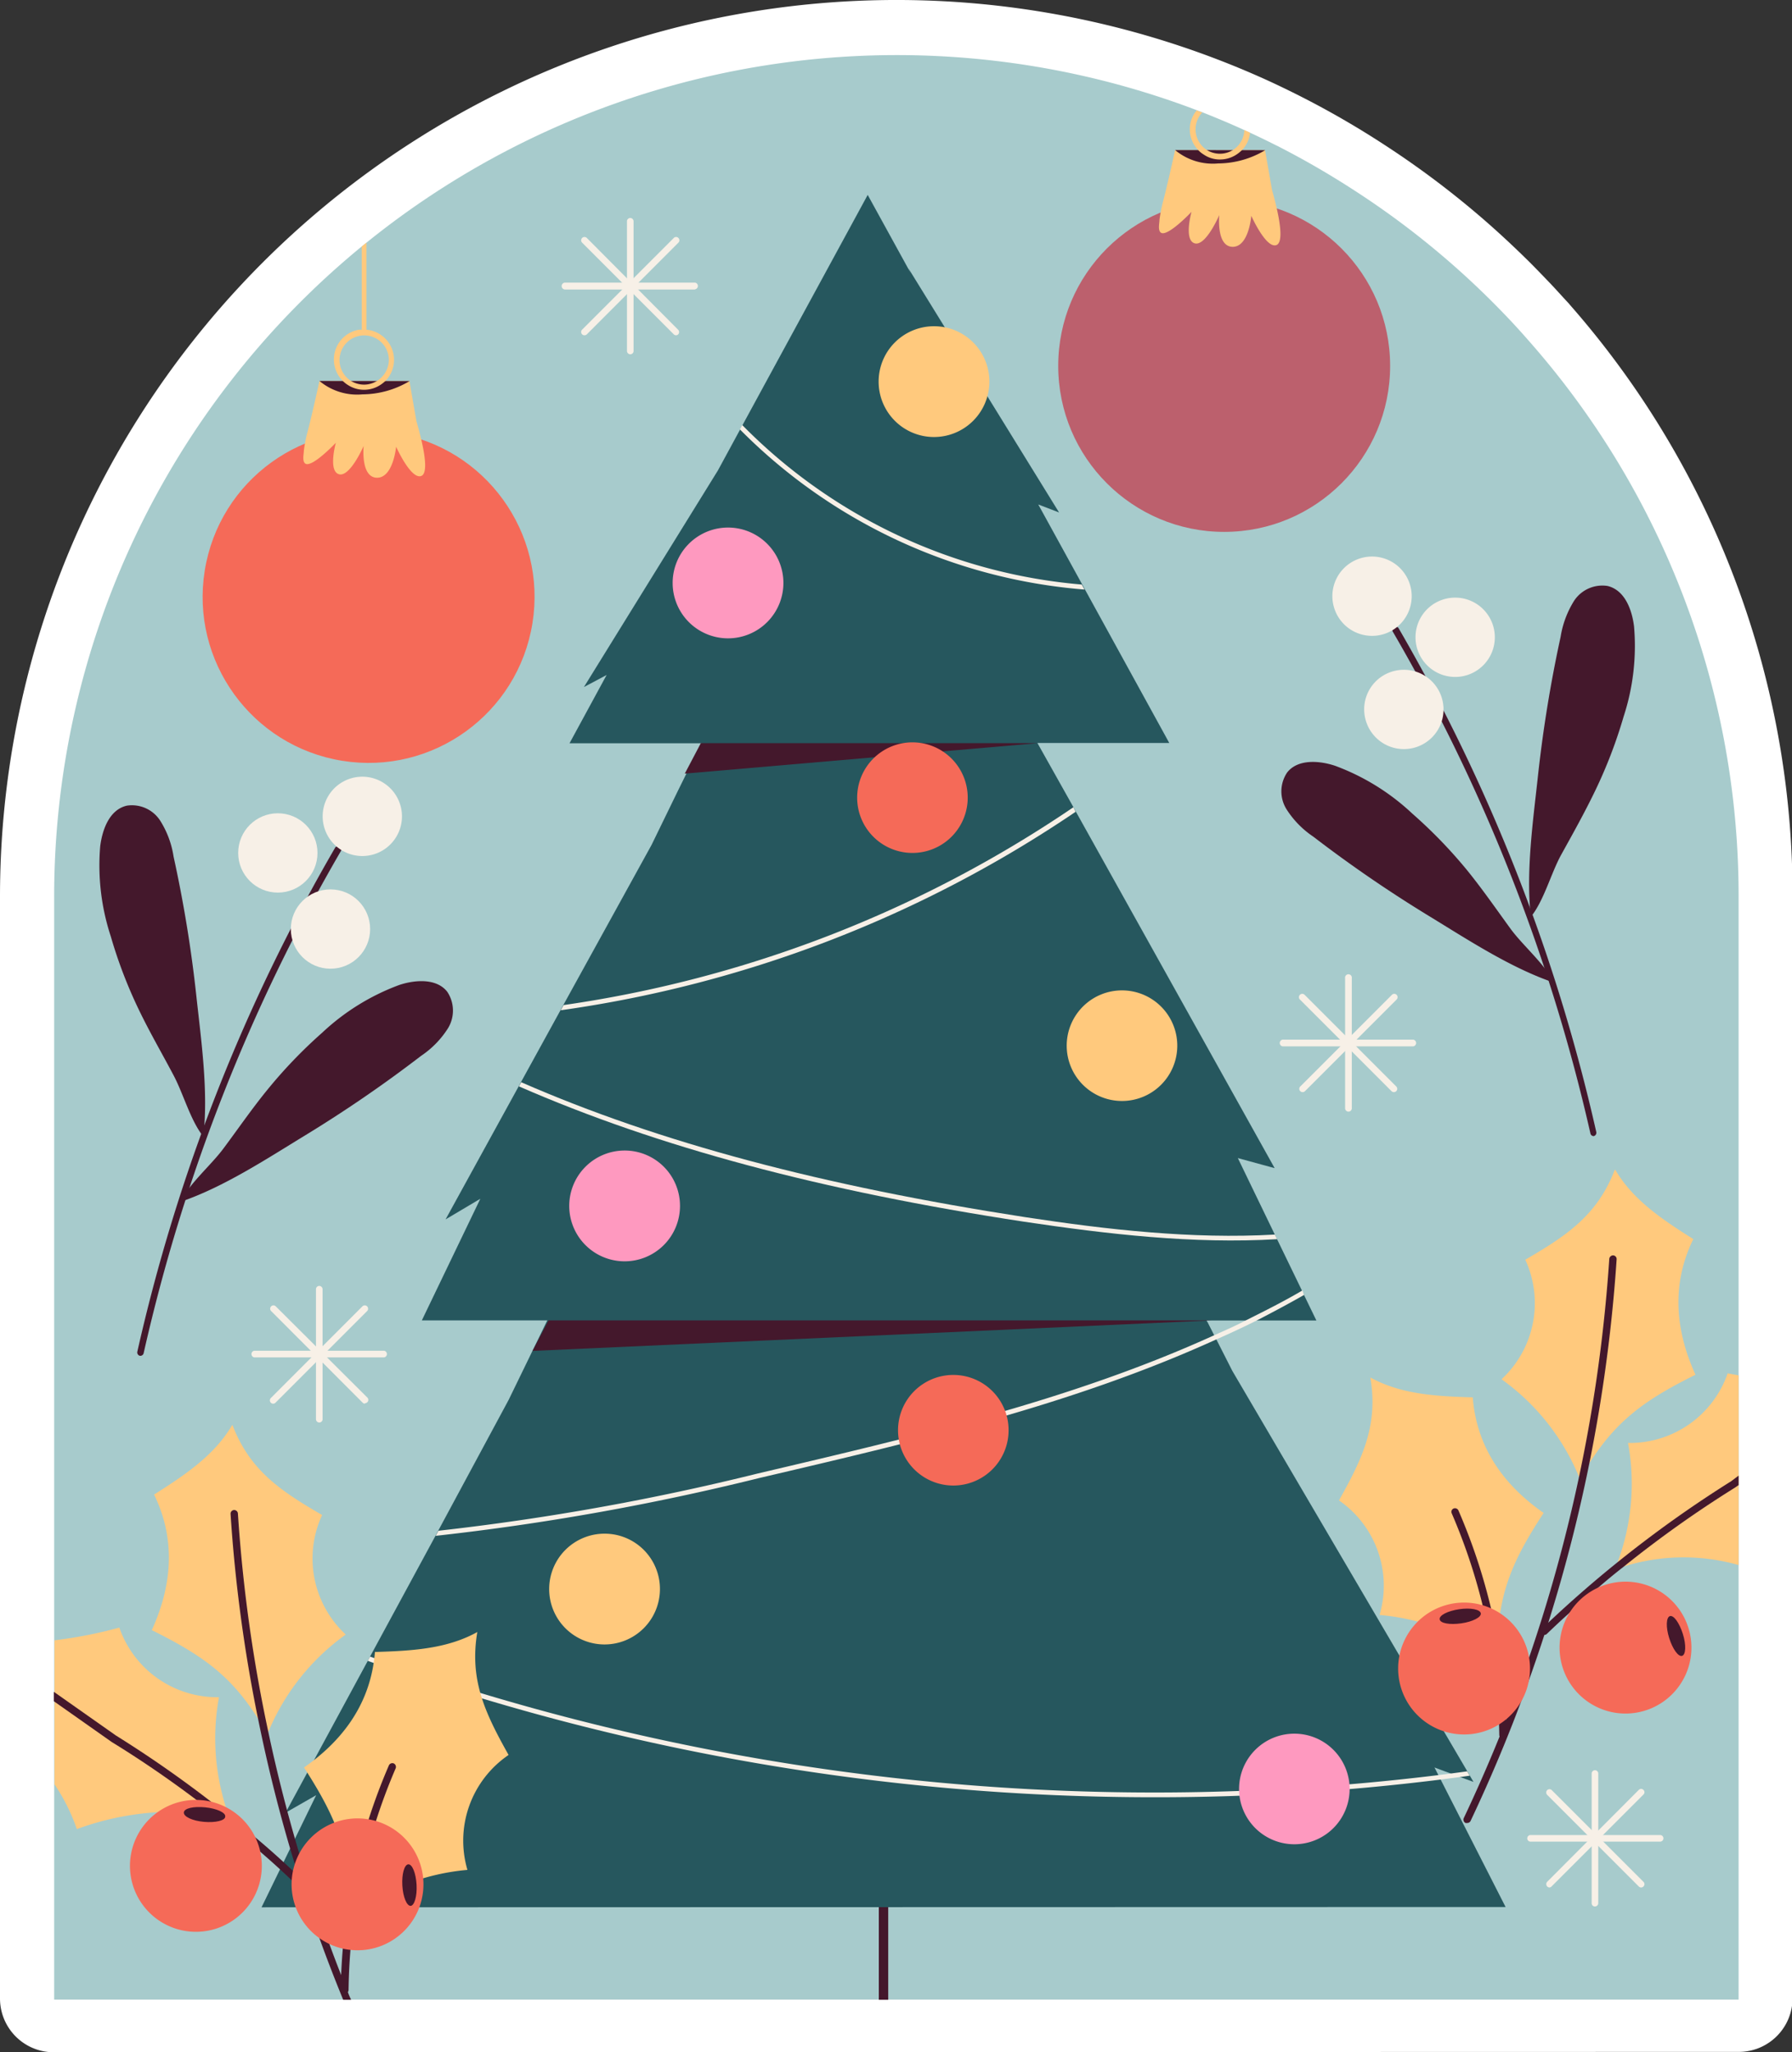 <svg xmlns="http://www.w3.org/2000/svg" viewBox="0 0 190.27 217.85"><rect x="0" y="0" width="190.27" height="217.85" fill="#333333" stroke="none"/><g id="OBJECTS"><path d="M5.71,217.85A5.71,5.71,0,0,1,0,212.15v-117A95.19,95.19,0,0,1,134.29,8.4c1.15.52,2.33,1.09,3.61,1.73l.39.2a94.1,94.1,0,0,1,8.56,4.95A95.85,95.85,0,0,1,157,22.84c1.84,1.57,3.66,3.26,5.42,5,.72.72,1.42,1.45,2.12,2.18s1.32,1.44,2,2.16l.15.18a95,95,0,0,1,23.64,62.75v117a5.71,5.71,0,0,1-5.71,5.7Z" fill="#fff"/><path d="M184.6,95.26v117H5.75v-117a89.26,89.26,0,0,1,32.66-69.1l.5-.4A89.6,89.6,0,0,1,127,11.67l.59.22c1.47.58,2.93,1.19,4.36,1.84l.14.07.58.26h0c.93.43,1.86.88,2.77,1.34l.15.07a90.42,90.42,0,0,1,8.16,4.71A89.19,89.19,0,0,1,158.41,32c1.31,1.31,2.59,2.66,3.81,4.06v0A89,89,0,0,1,184.6,95.26Z" fill="#a7cbcc"/><rect x="93.31" y="181.35" width="1" height="30.93" fill="#44182c"/><path d="M27.77,202.46l5.8-11.9-3.25,1.86,8.73-16.12.24-.45,6.93-12.79.29-.54L54,148.61l4.11-8.45H44.79L51,127.25l-3.69,2.19,7.76-14.12.24-.44,4.2-7.64.3-.55,9.37-17L72,83.9h0l2.47-5h-14l3.94-7.25L62,72.93l14.23-23,2.35-4.33.25-.46,13.3-24.45L96.7,29l-.25-.52,16,25.92-2.21-.85,4.66,8.48.29.53,8.66,15.76.24.44.06.11h-14L114,85.73l.24.44L135.34,124l-3.91-1.07,3.93,8.13.24.49,2.65,5.47.21.45,1.31,2.7H128.11l.09.17h.34l-.33,0,.71,1.4.23.44,1.7,3.35L155.78,188l.27.46.4.69-1.47-.54h0l-1-.37-1.67-.62.4.78.24.47,6.91,13.56Z" fill="#26575e"/><path d="M115.15,62.58a57.94,57.94,0,0,1-36.59-17l.25-.46a57.35,57.35,0,0,0,36.05,16.93Z" fill="#f7f0e7"/><path d="M114.21,86.17a129.44,129.44,0,0,1-54.67,21.07l.3-.55a128.93,128.93,0,0,0,54.13-21Z" fill="#f7f0e7"/><path d="M108.76,129.69c-21.59-3.29-38.89-7.92-53.66-14.37l.24-.44c14.72,6.43,32,11,53.5,14.32,8.71,1.33,17.72,2.35,26.52,1.85l.24.49C126.68,132.07,117.56,131,108.76,129.69Z" fill="#f7f0e7"/><path d="M138.46,137.46c-1.66.95-3.34,1.84-5,2.7q-2.11,1.05-4.27,2c-15.22,6.93-31.6,10.76-48.6,14.74a262.32,262.32,0,0,1-34.33,6.13l.29-.54a261.39,261.39,0,0,0,33.92-6.08c17-4,33.31-7.79,48.49-14.69,1.14-.51,2.26-1,3.38-1.59,2-1,4-2,5.95-3.15Z" fill="#f7f0e7"/><path d="M156.05,188.49l-1.07.15h0l-2,.26a243.92,243.92,0,0,1-30.33,1.88A247.9,247.9,0,0,1,39.05,176.3l.24-.45a247.46,247.46,0,0,0,113.42,12.58l1.27-.16,1.8-.24Z" fill="#f7f0e7"/><polygon points="74.41 78.89 110.15 78.89 72.71 82.12 74.41 78.89" fill="#44182c"/><polygon points="58.24 140.16 128.71 140.16 56.54 143.4 58.24 140.16" fill="#44182c"/><path d="M105.05,40.5a5.88,5.88,0,1,1-5.87-5.87A5.87,5.87,0,0,1,105.05,40.5Z" fill="#ffc97d"/><path d="M125,111a5.87,5.87,0,1,1-5.87-5.87A5.87,5.87,0,0,1,125,111Z" fill="#ffc97d"/><path d="M70.07,168.67a5.88,5.88,0,1,1-5.87-5.87A5.87,5.87,0,0,1,70.07,168.67Z" fill="#ffc97d"/><path d="M102.75,84.67a5.87,5.87,0,1,1-5.87-5.87A5.87,5.87,0,0,1,102.75,84.67Z" fill="#f56a58"/><path d="M107.09,151.82a5.87,5.87,0,1,1-5.87-5.87A5.87,5.87,0,0,1,107.09,151.82Z" fill="#f56a58"/><path d="M83.18,61.86A5.88,5.88,0,1,1,77.3,56,5.88,5.88,0,0,1,83.18,61.86Z" fill="#fe99bf"/><path d="M72.2,128a5.88,5.88,0,1,1-5.88-5.87A5.87,5.87,0,0,1,72.2,128Z" fill="#fe99bf"/><path d="M143.3,189.91a5.87,5.87,0,1,1-5.87-5.88A5.87,5.87,0,0,1,143.3,189.91Z" fill="#fe99bf"/><path d="M169.22,120.6a.36.36,0,0,1-.35-.27,188.53,188.53,0,0,0-21-53.3.36.36,0,0,1,.62-.36,189.52,189.52,0,0,1,21,53.5.37.37,0,0,1-.27.43Z" fill="#44182c"/><path d="M141.69,64.63a4.21,4.21,0,1,0,2.64-5.33A4.2,4.2,0,0,0,141.69,64.63Z" fill="#f7f0e7"/><path d="M150.52,69a4.21,4.21,0,1,0,2.64-5.34A4.2,4.2,0,0,0,150.52,69Z" fill="#f7f0e7"/><path d="M145.07,76.65a4.21,4.21,0,1,0,2.64-5.33A4.19,4.19,0,0,0,145.07,76.65Z" fill="#f7f0e7"/><path d="M169.39,83.9a50.78,50.78,0,0,0,3-7.83,24.1,24.1,0,0,0,1.11-9.56c-.22-1.82-1-3.88-2.82-4.31a3.59,3.59,0,0,0-3.55,1.58,10.25,10.25,0,0,0-1.43,3.83,141,141,0,0,0-2.4,14.72c-.52,4.81-1.3,10.18-.76,15,1.39-1.73,2.11-4.54,3.19-6.54C167,88.5,168.26,86.25,169.39,83.9Z" fill="#44182c"/><path d="M155.76,92.36a51.11,51.11,0,0,0-5.81-6,24.23,24.23,0,0,0-8.19-5.07c-1.74-.58-4-.71-5.1.72a3.58,3.58,0,0,0-.07,3.88,9.91,9.91,0,0,0,2.85,2.92,139.54,139.54,0,0,0,12.31,8.44c4.13,2.52,8.66,5.5,13.25,7.06-1-2-3.21-3.84-4.57-5.66C158.88,96.52,157.4,94.38,155.76,92.36Z" fill="#44182c"/><path d="M14.93,143.92h-.08a.37.37,0,0,1-.27-.43,189.23,189.23,0,0,1,21-53.5.36.36,0,0,1,.48-.13.35.35,0,0,1,.13.49,188.5,188.5,0,0,0-20.94,53.3A.36.36,0,0,1,14.93,143.92Z" fill="#44182c"/><path d="M42.46,88a4.21,4.21,0,1,1-2.64-5.33A4.21,4.21,0,0,1,42.46,88Z" fill="#f7f0e7"/><circle cx="29.64" cy="90.97" r="4.21" transform="matrix(0, -1, 1, 0, -61.47, 120.18)" fill="#f7f0e7"/><circle cx="35.09" cy="98.62" r="4.21" fill="#f7f0e7"/><path d="M14.76,107.22a49.77,49.77,0,0,1-3-7.83,24.11,24.11,0,0,1-1.12-9.56c.23-1.82,1-3.89,2.83-4.31A3.57,3.57,0,0,1,17,87.1a9.92,9.92,0,0,1,1.43,3.83,138.06,138.06,0,0,1,2.41,14.72c.52,4.81,1.3,10.18.75,15-1.38-1.73-2.11-4.54-3.18-6.54C17.2,111.82,15.89,109.57,14.76,107.22Z" fill="#44182c"/><path d="M28.39,115.68a51.11,51.11,0,0,1,5.81-6.05,24.19,24.19,0,0,1,8.18-5.07c1.74-.58,4-.71,5.11.72a3.6,3.6,0,0,1,.07,3.88,9.91,9.91,0,0,1-2.85,2.92,139.54,139.54,0,0,1-12.31,8.44c-4.13,2.52-8.66,5.5-13.25,7.06,1-2,3.21-3.84,4.57-5.66C25.27,119.84,26.75,117.69,28.39,115.68Z" fill="#44182c"/><path d="M167.75,157a24,24,0,0,0-8.29-10.57,0,0,0,0,1,0-.05,11,11,0,0,0,2.49-12.66,0,0,0,0,1,0,0c4.37-2.54,7.64-4.7,9.5-9.54,0,0,0,0,.06,0,1.89,3.24,5.1,5.34,8.28,7.35a.06.06,0,0,1,0,0c-2.55,5.22-1.67,10.21.23,14.4,0,0,0,0,0,0C174.06,148.89,171,151.25,167.75,157Z" fill="#ffc97d"/><path d="M159,176.3a24,24,0,0,0-12.52-4.87s0,0,0,0a11,11,0,0,0-4.31-12.16.06.06,0,0,1,0,0c2.47-4.42,4.19-7.94,3.33-13.05,0,0,0,0,0,0,3.29,1.82,7.11,2,10.87,2.11,0,0,0,0,0,0,.46,5.79,3.76,9.64,7.53,12.27a0,0,0,0,1,0,0C160.31,166.08,158.85,169.68,159,176.3Z" fill="#ffc97d"/><path d="M155.77,193.51a.45.45,0,0,1-.16,0,.39.39,0,0,1-.19-.52,164.2,164.2,0,0,0,15.45-59.37.41.41,0,0,1,.42-.36.39.39,0,0,1,.36.41,165.07,165.07,0,0,1-15.52,59.65A.4.4,0,0,1,155.77,193.51Z" fill="#44182c"/><path d="M159.58,184.55a.38.38,0,0,1-.39-.39,61.64,61.64,0,0,0-5.05-23.52.38.38,0,0,1,.2-.51.4.4,0,0,1,.51.2A62.42,62.42,0,0,1,160,184.15a.4.4,0,0,1-.39.4Z" fill="#44182c"/><path d="M184.6,146v20.13a21.4,21.4,0,0,0-12.22.16c-.29.07-.59.16-.89.25a8.21,8.21,0,0,0,.29-.78,23.89,23.89,0,0,0,1.08-12.59,0,0,0,0,1,0,0,11,11,0,0,0,10.58-7.39s0,0,0,0Z" fill="#ffc97d"/><path d="M184.6,156.64v1l-.35.25a120.23,120.23,0,0,0-11.87,8.43c-.89.69-1.76,1.41-2.63,2.16-1.11.93-2.21,1.9-3.28,2.88-.76.68-1.5,1.38-2.23,2.08a.41.41,0,0,1-.25.11h0a.39.39,0,0,1-.27-.67l.7-.66q3.56-3.36,7.38-6.43a124.91,124.91,0,0,1,12-8.55Z" fill="#44182c"/><path d="M176.62,180.62a7,7,0,1,1,1.65-9.82A7,7,0,0,1,176.62,180.62Z" fill="#f56a58"/><path d="M178.6,175.77c-.4.12-1-.72-1.37-1.89s-.32-2.21.08-2.33,1,.72,1.37,1.89S179,175.65,178.6,175.77Z" fill="#44182c"/><path d="M161.72,174a7,7,0,1,1-9.45-3.12A7,7,0,0,1,161.72,174Z" fill="#f56a58"/><path d="M157.23,171.26c.06.41-.87.89-2.08,1.06s-2.23,0-2.29-.43.87-.89,2.07-1.07S157.17,170.84,157.23,171.26Z" fill="#44182c"/><path d="M28.38,184.11a24.06,24.06,0,0,1,8.3-10.58,0,0,0,0,0,0-.05,11,11,0,0,1-2.48-12.66s0,0,0,0c-4.37-2.54-7.65-4.7-9.51-9.53,0,0,0,0-.05,0-1.9,3.24-5.1,5.34-8.28,7.36,0,0,0,0,0,0,2.54,5.21,1.66,10.2-.24,14.39,0,0,0,0,0,0C22.07,176,25.16,178.32,28.38,184.11Z" fill="#ffc97d"/><path d="M37.11,203.37a24,24,0,0,1,12.52-4.88s0,0,0,0A11,11,0,0,1,54,186.29s0,0,0,0c-2.47-4.41-4.18-7.94-3.32-13.05a0,0,0,0,0,0,0c-3.28,1.83-7.11,2-10.87,2.12a0,0,0,0,0,0,0c-.46,5.78-3.76,9.63-7.53,12.26,0,0,0,0,0,0C35.83,193.14,37.28,196.74,37.11,203.37Z" fill="#ffc97d"/><path d="M37.28,212.28h-.84c-.88-2.14-1.71-4.29-2.5-6.47q-.94-2.61-1.8-5.25c-.14-.45-.28-.89-.43-1.34l-.45-1.48c-1.53-5-2.82-10.14-3.86-15.29a160.65,160.65,0,0,1-2.92-21.75.39.39,0,0,1,.37-.41.4.4,0,0,1,.41.36,160.43,160.43,0,0,0,3.23,23.2c.91,4.3,2,8.57,3.25,12.78q1.48,5,3.25,9.78c.4,1.08.8,2.15,1.22,3.21.23.59.46,1.17.7,1.76C37,211.68,37.15,212,37.28,212.28Z" fill="#44182c"/><path d="M36.56,211.61h0a.39.39,0,0,1-.38-.39,62.37,62.37,0,0,1,5.11-23.82.4.4,0,0,1,.52-.21.41.41,0,0,1,.2.52,61.42,61.42,0,0,0-5,23.52A.39.39,0,0,1,36.56,211.61Z" fill="#44182c"/><path d="M24.64,193.59c-.3-.09-.59-.18-.88-.25l-.33-.09a24.92,24.92,0,0,0-3.91-.77,19.08,19.08,0,0,0-2.81-.11,29.88,29.88,0,0,0-8.55,1.79s0,0,0,0a20.47,20.47,0,0,0-2.37-4.75V174.12a47.48,47.48,0,0,0,6.88-1.35l0,0a11,11,0,0,0,10.58,7.39s0,0,0,0A24.14,24.14,0,0,0,24,191.88a9.25,9.25,0,0,0,.32.93C24.44,193.07,24.54,193.33,24.64,193.59Z" fill="#ffc97d"/><path d="M32.44,200.44a.39.39,0,0,1-.28.12h0a.41.41,0,0,1-.25-.11c-.33-.31-.66-.63-1-.92q-1.61-1.53-3.26-2.95-1.91-1.68-3.88-3.24a1.19,1.19,0,0,0-.18-.15c-.54-.44-1.09-.87-1.64-1.3l-1.08-.82c-2.89-2.18-5.89-4.24-9-6.15l-6.15-4.33v-1l6.58,4.63a122.11,122.11,0,0,1,10.07,7c.66.51,1.31,1,2,1.55.94.74,1.86,1.51,2.78,2.3q2,1.68,3.9,3.47c.23.2.45.41.68.64s.48.44.72.67A.39.39,0,0,1,32.44,200.44Z" fill="#44182c"/><path d="M40.52,206.54a7,7,0,1,1,3.93-9.14A7,7,0,0,1,40.52,206.54Z" fill="#f56a58"/><path d="M43.6,202.31c-.42,0-.81-.95-.88-2.16s.21-2.22.63-2.25.81.94.88,2.16S44,202.28,43.6,202.31Z" fill="#44182c"/><path d="M27.63,196.53a7,7,0,1,1-8.44-5.28A7,7,0,0,1,27.63,196.53Z" fill="#f56a58"/><path d="M23.91,192.84c0,.42-1.06.66-2.27.55s-2.16-.55-2.12-1,1.05-.66,2.27-.54S24,192.42,23.91,192.84Z" fill="#44182c"/><circle cx="129.98" cy="38.84" r="17.62" fill="#bc606d"/><path d="M135.06,20.17l-.74-4.23h-9.55c-.39,1.75-.78,3.49-1.22,5.23a16,16,0,0,0-.44,2.17c0,.34-.19,1.09.14,1.35.68.53,3.26-2.2,3.26-2.2s-.84,3,.34,3.34,2.61-3,2.61-3-.34,3.33,1.4,3.37,2-3.29,2-3.29,1.55,3.48,2.65,3.11S135.35,21.2,135.06,20.17Z" fill="#ffc97d"/><path d="M124.77,15.93a6.27,6.27,0,0,0,4.57,1.42,9.82,9.82,0,0,0,5-1.41Z" fill="#44182c"/><path d="M132.12,13.8a2.6,2.6,0,0,1-1.24,2.14h0a2.61,2.61,0,0,1-2.71,0h0a2.61,2.61,0,0,1-.52-4l-.59-.22a3.15,3.15,0,0,0-.73,2,3.21,3.21,0,0,0,.91,2.23,2.76,2.76,0,0,0,.56.45,3,3,0,0,0,1.73.53,3.16,3.16,0,0,0,1.75-.52,3.56,3.56,0,0,0,.56-.45,3.11,3.11,0,0,0,.89-1.87h0Z" fill="#ffc97d"/><circle cx="39.13" cy="63.35" r="17.62" transform="translate(-29.63 91.92) rotate(-80.85)" fill="#f56a58"/><path d="M44.21,44.68l-.74-4.23H33.92c-.39,1.75-.78,3.49-1.22,5.23a14.64,14.64,0,0,0-.44,2.17c0,.34-.19,1.09.14,1.35.68.53,3.26-2.2,3.26-2.2s-.84,3,.33,3.34,2.62-3,2.62-3-.34,3.33,1.4,3.37,2.05-3.29,2.05-3.29,1.55,3.48,2.65,3.11S44.49,45.71,44.21,44.68Z" fill="#ffc97d"/><path d="M33.92,40.44a6.24,6.24,0,0,0,4.57,1.42,9.82,9.82,0,0,0,5-1.41Z" fill="#44182c"/><path d="M38.91,35l-.25,0h-.27l-.28,0a3.21,3.21,0,0,0-1.75,5.4,3,3,0,0,0,.55.45,3.16,3.16,0,0,0,3.49,0,3.56,3.56,0,0,0,.56-.45A3.21,3.21,0,0,0,38.91,35ZM40,40.45h0a2.61,2.61,0,0,1-1.35.38,2.69,2.69,0,0,1-1.36-.38h0a2.62,2.62,0,1,1,4-2.22A2.64,2.64,0,0,1,40,40.45Z" fill="#ffc97d"/><path d="M38.91,25.76V35h-.5V26.16Z" fill="#ffc97d"/><path d="M71.79,35.59a.32.32,0,0,1-.25-.1l-9.73-9.73a.35.35,0,0,1,.5-.5L72,35a.35.35,0,0,1,0,.5A.31.31,0,0,1,71.79,35.59Z" fill="#f7f0e7"/><path d="M66.92,37.61a.36.36,0,0,1-.35-.36V23.49a.35.35,0,0,1,.35-.35.35.35,0,0,1,.35.35V37.25A.35.35,0,0,1,66.92,37.61Z" fill="#f7f0e7"/><path d="M62.06,35.59a.33.33,0,0,1-.25-.1.35.35,0,0,1,0-.5l9.73-9.73a.34.34,0,0,1,.49,0,.35.35,0,0,1,0,.5l-9.72,9.73A.35.35,0,0,1,62.06,35.59Z" fill="#f7f0e7"/><path d="M73.8,30.73H60A.36.36,0,0,1,60,30H73.8a.36.36,0,0,1,0,.71Z" fill="#f7f0e7"/><path d="M148,115.93a.35.35,0,0,1-.25-.1l-9.73-9.73a.35.35,0,0,1,.5-.5l9.73,9.73a.35.35,0,0,1-.25.6Z" fill="#f7f0e7"/><path d="M143.18,118a.36.36,0,0,1-.36-.36V103.84a.36.36,0,1,1,.71,0v13.75A.36.36,0,0,1,143.18,118Z" fill="#f7f0e7"/><path d="M138.31,115.93a.35.35,0,0,1-.25-.6l9.73-9.73a.35.35,0,0,1,.5.5l-9.73,9.73A.35.35,0,0,1,138.31,115.93Z" fill="#f7f0e7"/><path d="M150.06,111.07H136.3a.36.36,0,1,1,0-.71h13.76a.36.36,0,0,1,0,.71Z" fill="#f7f0e7"/><path d="M174.25,200.36a.36.36,0,0,1-.25-.11l-9.73-9.73a.36.36,0,0,1,0-.49.35.35,0,0,1,.5,0l9.73,9.73a.34.34,0,0,1,0,.49A.36.36,0,0,1,174.25,200.36Z" fill="#f7f0e7"/><path d="M169.39,202.37A.34.34,0,0,1,169,202V188.26a.35.35,0,0,1,.35-.35.35.35,0,0,1,.35.35V202A.35.35,0,0,1,169.39,202.37Z" fill="#f7f0e7"/><path d="M164.52,200.36a.36.36,0,0,1-.25-.6L174,190a.35.35,0,0,1,.5,0,.34.34,0,0,1,0,.49l-9.73,9.73A.36.36,0,0,1,164.52,200.36Z" fill="#f7f0e7"/><path d="M176.27,195.49H162.51a.34.34,0,0,1-.35-.35.35.35,0,0,1,.35-.35h13.76a.35.35,0,0,1,.35.35A.35.35,0,0,1,176.27,195.49Z" fill="#f7f0e7"/><path d="M38.76,149a.35.35,0,0,1-.25-.1l-9.72-9.73a.35.35,0,0,1,0-.5.34.34,0,0,1,.49,0L39,148.35a.35.35,0,0,1-.25.6Z" fill="#f7f0e7"/><path d="M33.9,151a.35.35,0,0,1-.35-.35V136.86a.35.35,0,0,1,.35-.36.36.36,0,0,1,.35.36v13.76A.35.35,0,0,1,33.9,151Z" fill="#f7f0e7"/><path d="M29,149a.31.31,0,0,1-.24-.1.35.35,0,0,1,0-.5l9.72-9.73a.35.35,0,0,1,.5.5l-9.73,9.73A.33.33,0,0,1,29,149Z" fill="#f7f0e7"/><path d="M40.78,144.09H27a.36.36,0,0,1,0-.71H40.78a.36.36,0,0,1,0,.71Z" fill="#f7f0e7"/></g></svg>